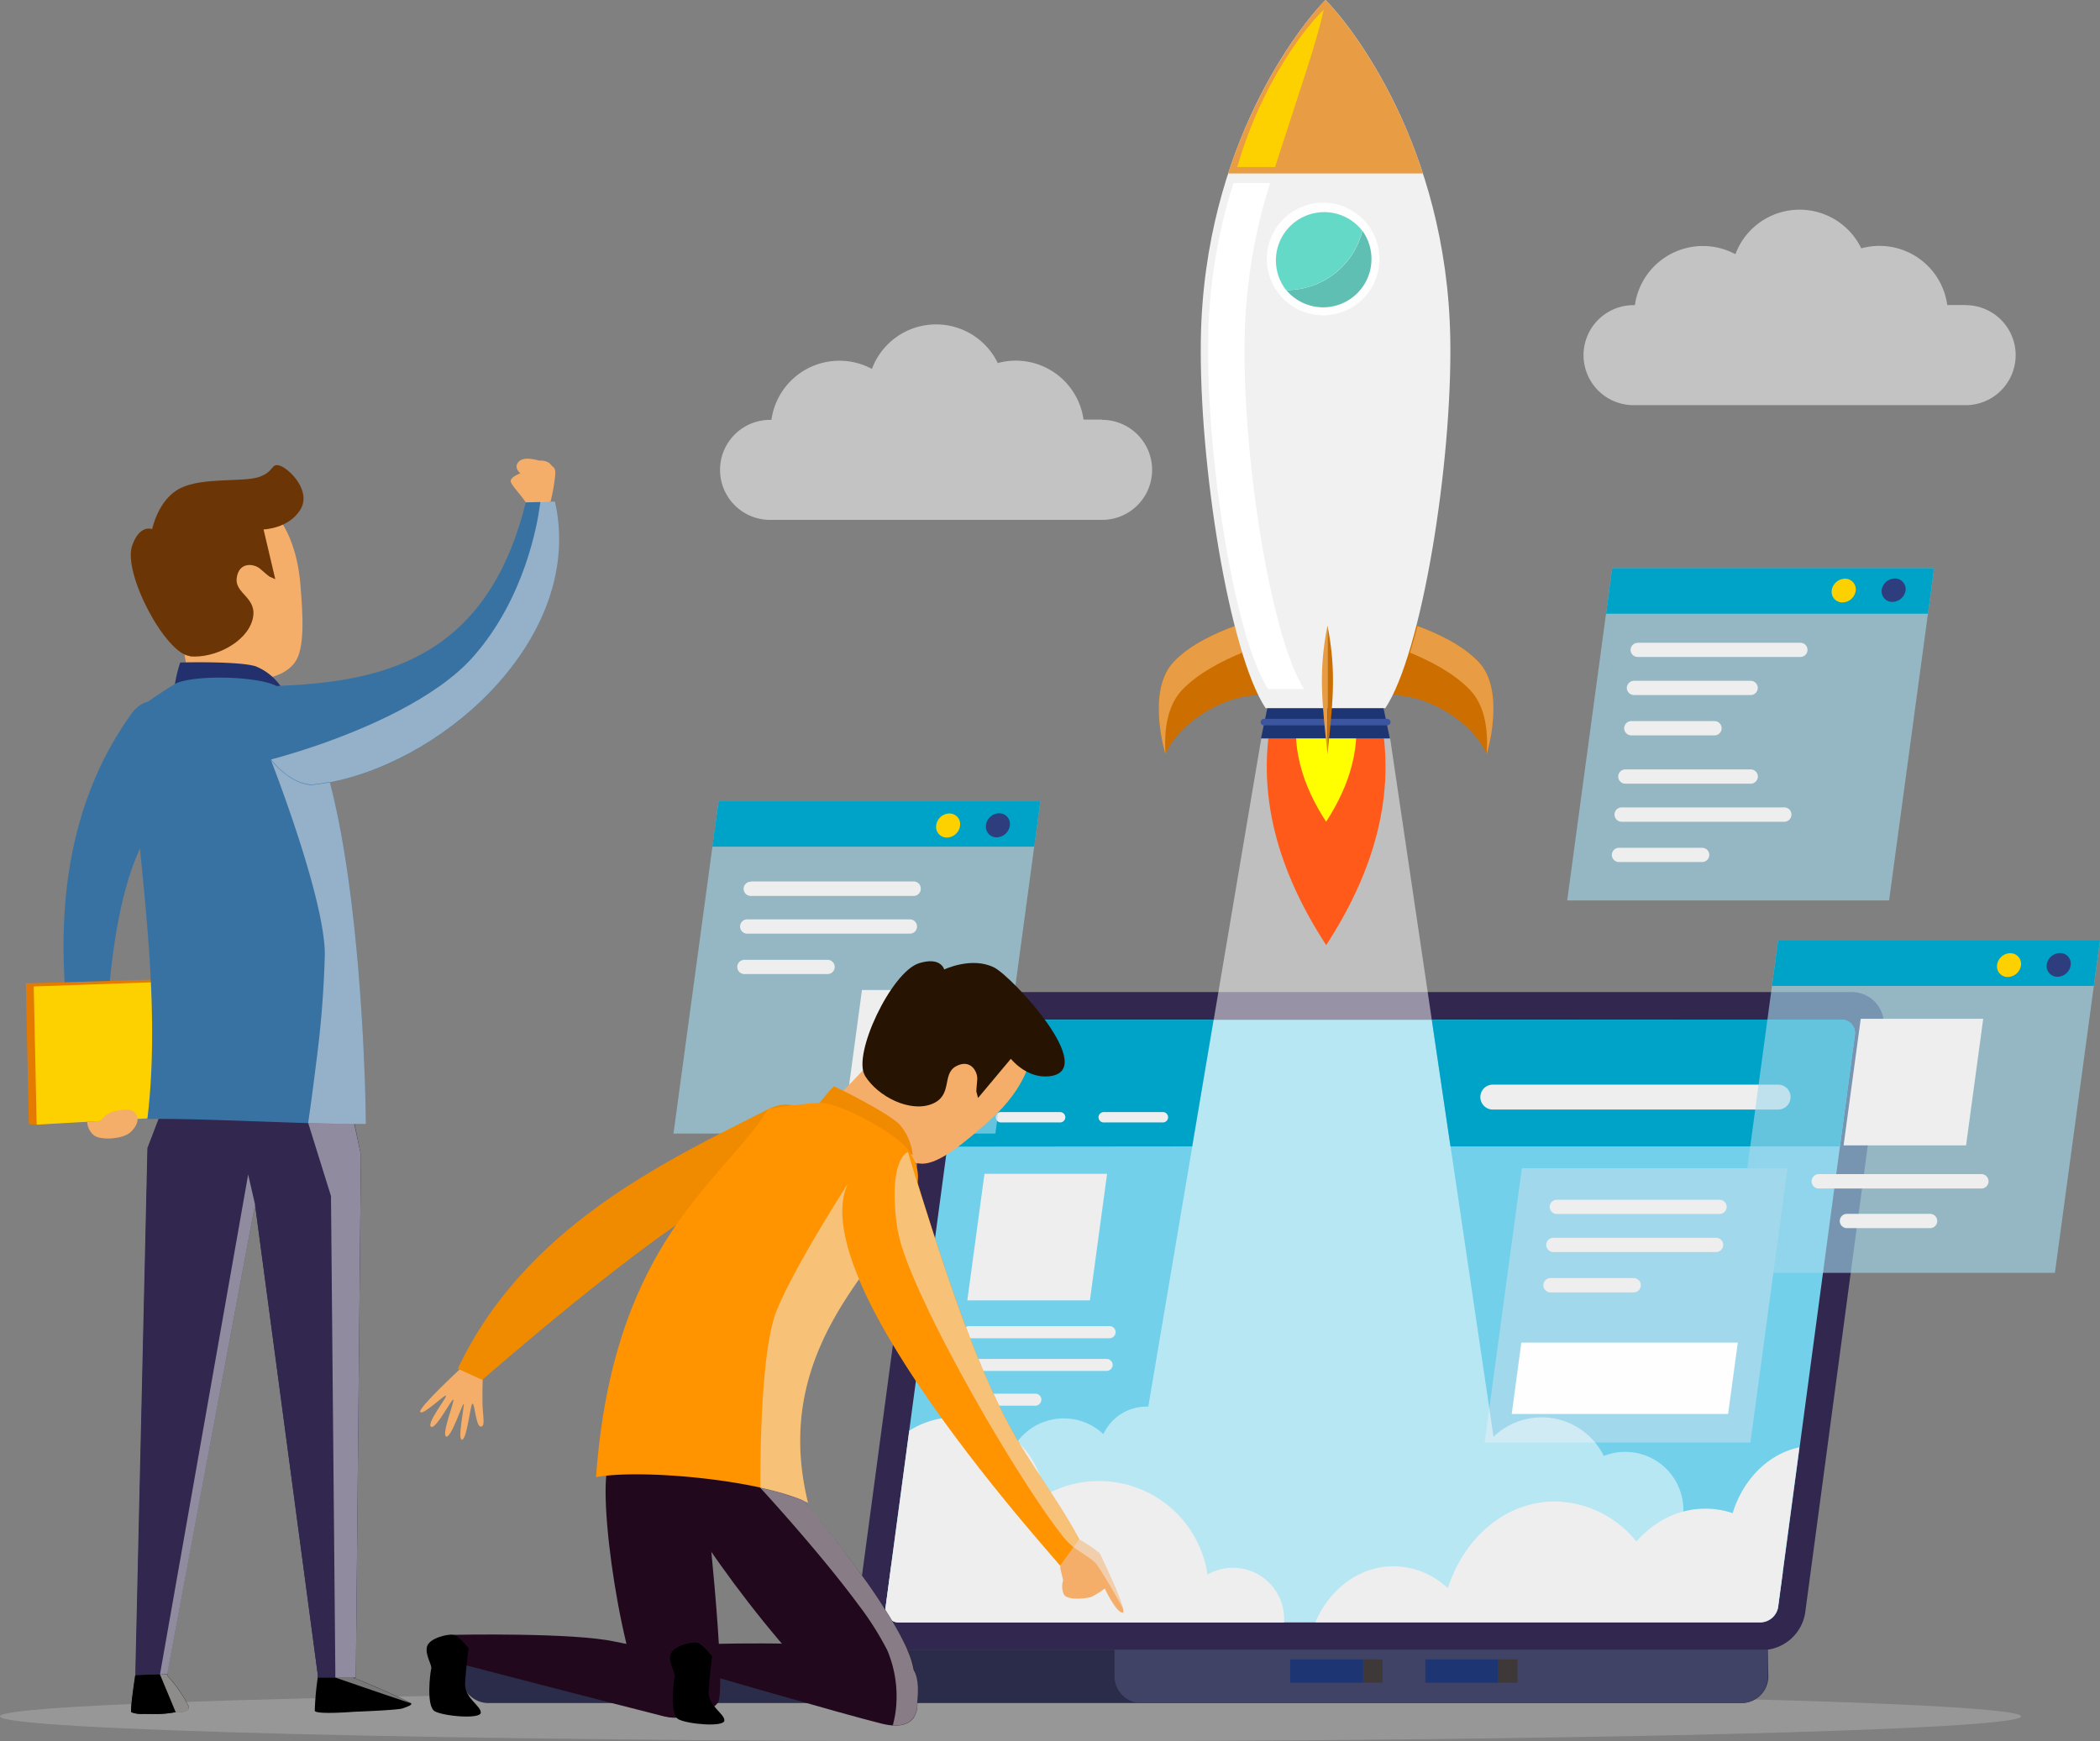 <svg xmlns="http://www.w3.org/2000/svg" viewBox="0 0 358.55 297.37"><rect x="0" y="0" width="358.55" height="297.37" fill="#808080" stroke="none"/><defs><style>.cls-1{isolation:isolate;}.cls-2{fill:#b3b3b3;opacity:0.46;mix-blend-mode:multiply;}.cls-10,.cls-11,.cls-12,.cls-13,.cls-14,.cls-15,.cls-16,.cls-17,.cls-18,.cls-19,.cls-2,.cls-20,.cls-21,.cls-22,.cls-23,.cls-26,.cls-27,.cls-28,.cls-29,.cls-3,.cls-30,.cls-31,.cls-32,.cls-33,.cls-34,.cls-35,.cls-36,.cls-37,.cls-38,.cls-39,.cls-4,.cls-40,.cls-41,.cls-5,.cls-6,.cls-7,.cls-8,.cls-9{fill-rule:evenodd;}.cls-3{fill:#31274f;}.cls-4{fill:#73d0eb;}.cls-26,.cls-5{fill:#a2d8eb;}.cls-6{fill:#2a2c4a;}.cls-7{fill:#404266;}.cls-23,.cls-41,.cls-8{fill:#fefefe;}.cls-38,.cls-8{opacity:0.5;}.cls-9{fill:#ff5a19;}.cls-10{fill:#ff0;}.cls-11{fill:#cc6f00;}.cls-12{fill:#e89c43;}.cls-13,.cls-25{fill:#1d3673;}.cls-14{fill:#3b569e;}.cls-15,.cls-38{fill:#f1f1f1;}.cls-16{fill:#fffefe;}.cls-17{fill:#60bfb3;}.cls-18{fill:#65d9c8;}.cls-19{fill:#fdd000;}.cls-20{fill:#fff;}.cls-21{fill:#eee;}.cls-22{fill:#00a3c8;}.cls-24{fill:#3e3938;}.cls-26{opacity:0.62;}.cls-27{fill:#2d3d7d;}.cls-28{fill:#f5ae69;}.cls-29{fill:#f08b00;}.cls-30{fill:#f08a00;}.cls-31{fill:#21081c;}.cls-33{fill:#ff9300;}.cls-34{fill:#261302;}.cls-35{fill:#3872a3;}.cls-36{fill:#e47a00;}.cls-37{fill:#2d2925;}.cls-38{mix-blend-mode:soft-light;}.cls-39{fill:#22316d;}.cls-40{fill:#6c3506;}.cls-41{opacity:0.53;}</style></defs><g class="cls-1"><g id="Layer_2" data-name="Layer 2"><g id="OBJECTS"><path class="cls-2" d="M345.07,293.1c0,2.36-77.25,4.27-172.54,4.27S0,295.46,0,293.1s77.25-4.27,172.53-4.27S345.07,290.75,345.07,293.1Z"/><path class="cls-3" d="M166.87,169.42H316.06a5.44,5.44,0,0,1,5.5,6.35l-13.35,99.66a7.54,7.54,0,0,1-7.19,6.35H151.81a5.45,5.45,0,0,1-5.49-6.35l13.36-99.66a7.5,7.5,0,0,1,7.19-6.35Z"/><path class="cls-4" d="M167.29,174.15h147.1a2.28,2.28,0,0,1,2.3,2.66l-13.08,97.58a3.12,3.12,0,0,1-3,2.64H153.51a2.26,2.26,0,0,1-2.3-2.64l13.08-97.58a3.13,3.13,0,0,1,3-2.66Z"/><polygon class="cls-5" points="259.84 199.5 305.2 199.5 298.86 246.34 253.49 246.34 259.84 199.5"/><path class="cls-6" d="M301.82,281.72h-223v4.55a4.57,4.57,0,0,0,4.56,4.56h214a4.57,4.57,0,0,0,4.54-4.56Z"/><path class="cls-7" d="M301.82,281.72H190.29v4.55a4.58,4.58,0,0,0,4.57,4.56H297.28a4.57,4.57,0,0,0,4.54-4.56Z"/><path class="cls-8" d="M237.35,126.09h-22L196.06,240.2a1.62,1.62,0,0,0-.31,0,8.1,8.1,0,0,0-7.36,4.72,9.75,9.75,0,0,0-6.77-2.7,9.86,9.86,0,0,0-9.86,9.87,9.59,9.59,0,0,0,1.77,5.6l-.12.23a16.73,16.73,0,0,0-14.79,11,12.14,12.14,0,0,0-5.78-1.48c-.27,0-.51,0-.7,0l-.93,7a2.26,2.26,0,0,0,2.3,2.64H300.6a3.12,3.12,0,0,0,3-2.64l.8-5.95a16.76,16.76,0,0,0-5.21-1,12.2,12.2,0,0,0-5.78,1.48A16.71,16.71,0,0,0,287,260.7a9.92,9.92,0,0,0-13.17-12.06A11.82,11.82,0,0,0,255,245.37Z"/><path class="cls-9" d="M217.43,121c-3.39,14.66,1.1,28.27,9,40.4,7.89-12.13,12.36-25.74,9-40.4Z"/><path class="cls-10" d="M221.82,119.7c-1.71,7.47.57,14.45,4.6,20.63,4-6.18,6.31-13.16,4.6-20.63Z"/><path class="cls-11" d="M214.57,105.73S205.18,108,200.41,113s-1.41,15.8-1.41,15.8c2.55-6.12,12.25-11.43,18.39-9.77Z"/><path class="cls-12" d="M212.1,111.47c-.44-1.43-.87-3-1.27-4.56-3.16,1.14-7.61,3.13-10.42,6.1-4.77,5-1.41,15.8-1.41,15.8-.26-3.75.15-8.18,2.84-11s6.88-5,10.26-6.35Z"/><path class="cls-11" d="M238.26,105.73s9.39,2.28,14.17,7.28,1.4,15.8,1.4,15.8c-2.54-6.12-12.24-11.43-18.38-9.77Z"/><path class="cls-12" d="M240.73,111.47c.44-1.43.86-3,1.28-4.56,3.15,1.14,7.58,3.13,10.42,6.1,4.77,5,1.4,15.8,1.4,15.8.27-3.75-.15-8.18-2.85-11s-6.86-5-10.25-6.35Z"/><path class="cls-13" d="M220.52,117.25c-.3.11-4.14,3.69-4.14,3.69l-1.08,5.15h22l-1.08-5.15s-3.84-3.58-4.17-3.69Z"/><path class="cls-14" d="M215.77,122.76h21.09a.55.55,0,0,1,.55.55h0a.56.56,0,0,1-.55.56H215.77a.55.55,0,0,1-.53-.56h0a.55.55,0,0,1,.53-.55Z"/><path class="cls-15" d="M216.09,120.94c-6.23-9.41-11.4-41.75-11.06-63C205.56,24.64,222.31,4,226.32,0c4,4,20.75,24.64,21.3,57.93.34,21.26-4.85,53.6-11.09,63H216.09Z"/><path class="cls-16" d="M225.9,53.85a9.62,9.62,0,1,0-9.61-9.61,9.65,9.65,0,0,0,9.61,9.61Z"/><path class="cls-17" d="M234.16,44.24a8.24,8.24,0,0,1-14.55,5.3,13.32,13.32,0,0,0,13-10.14A8.19,8.19,0,0,1,234.16,44.24Z"/><path class="cls-18" d="M232.59,39.4a13.32,13.32,0,0,1-13,10.14,8.24,8.24,0,1,1,13-10.14Z"/><path class="cls-12" d="M226.32,0c-2.72,2.7-11.21,13-16.63,29.62h33.25C237.54,13,229,2.7,226.32,0Z"/><path class="cls-19" d="M226,1.65c-2.53,2.44-10.38,11.77-14.75,26.87h6.46c4.16-13,7.21-21.56,8.29-26.87Z"/><path class="cls-20" d="M220.9,114.21c-4.9-11.81-8.68-38.08-8.4-56a93.34,93.34,0,0,1,4.35-26.94H210.6A92.88,92.88,0,0,0,206.28,58c-.32,20.13,4.47,50.74,10.23,59.66h6.14a23.4,23.4,0,0,1-1.75-3.48Z"/><path class="cls-12" d="M226.65,106.83c-1.62,8.1-.86,13.54,0,22Z"/><path class="cls-11" d="M226.65,106.83c1.61,8.1.85,13.54,0,22Z"/><path class="cls-21" d="M152.14,267.43l-.93,7a2.26,2.26,0,0,0,2.3,2.64h65.74c0-.19,0-.4,0-.59a8.75,8.75,0,0,0-8.75-8.75,8.6,8.6,0,0,0-4.33,1.16,18.74,18.74,0,0,0-27.82-13.51,14.49,14.49,0,0,0-.87-3.56A15.17,15.17,0,0,0,163.3,242a15,15,0,0,0-8.06,2.32Z"/><path class="cls-21" d="M265.49,256.4c-8.39,0-15.53,6.18-18.29,14.83a13.61,13.61,0,0,0-9.28-3.76c-5.84,0-10.89,3.89-13.35,9.56h76a3.12,3.12,0,0,0,3-2.64l.8-5.95,2.85-21.28c-5.29,1.1-9.62,5.48-11.39,11.24a14.5,14.5,0,0,0-4.66-.76,14.15,14.15,0,0,0-2.26.17,14.67,14.67,0,0,0-4.51,1.48,17.32,17.32,0,0,0-5,3.95,18.27,18.27,0,0,0-14-6.84Z"/><path class="cls-22" d="M203.55,195.77l3.65-21.62H167.29a3.13,3.13,0,0,0-3,2.66l-2.55,19Z"/><path class="cls-22" d="M244.46,174.15l3.19,21.62h66.49l2.55-19a2.28,2.28,0,0,0-2.3-2.66Z"/><polygon class="cls-21" points="168.09 200.45 189.02 200.45 186.09 222.06 165.16 222.06 168.09 200.45"/><path class="cls-21" d="M254.88,185.22h48.71a2.13,2.13,0,0,1,2.13,2.13h0a2.13,2.13,0,0,1-2.13,2.13H254.88a2.14,2.14,0,0,1-2.13-2.13h0a2.14,2.14,0,0,1,2.13-2.13Z"/><path class="cls-21" d="M265.81,204.88h27.78a1.23,1.23,0,0,1,1.22,1.21h0a1.23,1.23,0,0,1-1.22,1.22H265.81a1.23,1.23,0,0,1-1.22-1.22h0a1.23,1.23,0,0,1,1.22-1.21Z"/><path class="cls-21" d="M265.2,211.38H293a1.22,1.22,0,0,1,1.22,1.22h0a1.22,1.22,0,0,1-1.22,1.21H265.2A1.22,1.22,0,0,1,264,212.6h0a1.22,1.22,0,0,1,1.21-1.22Z"/><path class="cls-21" d="M264.73,218.26h14.2a1.22,1.22,0,0,1,1.22,1.22h0a1.23,1.23,0,0,1-1.22,1.22h-14.2a1.23,1.23,0,0,1-1.22-1.22h0a1.22,1.22,0,0,1,1.22-1.22Z"/><polygon class="cls-23" points="259.75 229.27 296.71 229.27 295.05 241.46 258.11 241.46 259.75 229.27"/><path class="cls-21" d="M165.5,226.46h23.92a1.05,1.05,0,0,1,1.06,1h0a1.06,1.06,0,0,1-1.06,1.07H165.5a1.06,1.06,0,0,1-1.06-1.07h0a1.05,1.05,0,0,1,1.06-1Z"/><path class="cls-21" d="M165,232.06h23.92a1.06,1.06,0,0,1,1.06,1.05h0a1.06,1.06,0,0,1-1.06,1H165a1.06,1.06,0,0,1-1.06-1h0a1.06,1.06,0,0,1,1.06-1.05Z"/><path class="cls-21" d="M164.57,238H176.8a1,1,0,0,1,1,1h0a1.05,1.05,0,0,1-1,1.05H164.57a1.06,1.06,0,0,1-1.06-1.05h0a1.05,1.05,0,0,1,1.06-1Z"/><path class="cls-21" d="M170.94,189.91H181a.89.89,0,0,1,.89.88h0a.89.89,0,0,1-.89.89h-10.1a.89.89,0,0,1-.89-.89h0a.89.89,0,0,1,.89-.88Z"/><path class="cls-21" d="M188.45,189.91h10.1a.89.89,0,0,1,.89.88h0a.89.89,0,0,1-.89.89h-10.1a.89.89,0,0,1-.89-.89h0a.89.89,0,0,1,.89-.88Z"/><path class="cls-14" d="M144.08,281.72H103.86A3.36,3.36,0,0,0,107,284h33.92a3.33,3.33,0,0,0,3.14-2.29Z"/><rect class="cls-24" x="232.73" y="283.38" width="3.31" height="3.97"/><rect class="cls-25" x="220.28" y="283.38" width="12.45" height="3.97"/><rect class="cls-24" x="255.81" y="283.38" width="3.29" height="3.97"/><rect class="cls-25" x="243.36" y="283.38" width="12.45" height="3.97"/><polygon class="cls-26" points="122.69 136.83 177.63 136.83 169.95 193.58 114.99 193.58 122.69 136.83"/><polygon class="cls-26" points="303.59 160.62 358.55 160.62 350.85 217.37 295.91 217.37 303.59 160.62"/><polygon class="cls-26" points="275.26 97.02 330.23 97.02 322.54 153.77 267.58 153.77 275.26 97.02"/><polygon class="cls-22" points="177.63 136.83 122.69 136.83 121.62 144.59 176.59 144.59 177.63 136.83"/><polygon class="cls-22" points="330.23 97.02 275.26 97.02 274.21 104.8 329.18 104.8 330.23 97.02"/><polygon class="cls-22" points="358.55 160.62 303.59 160.62 302.54 168.37 357.49 168.37 358.55 160.62"/><path class="cls-19" d="M162.08,138.92a1.82,1.82,0,0,1,1.84,2.06,2.31,2.31,0,0,1-2.24,2.05,1.82,1.82,0,0,1-1.84-2.05,2.31,2.31,0,0,1,2.24-2.06Z"/><path class="cls-27" d="M170.58,138.89a1.81,1.81,0,0,1,1.84,2.05,2.32,2.32,0,0,1-2.24,2.05,1.82,1.82,0,0,1-1.84-2.05,2.29,2.29,0,0,1,2.24-2.05Z"/><path class="cls-21" d="M128.18,150.52H156a1.22,1.22,0,0,1,1.21,1.22h0A1.22,1.22,0,0,1,156,153H128.18a1.23,1.23,0,0,1-1.22-1.21h0a1.23,1.23,0,0,1,1.22-1.22Z"/><path class="cls-21" d="M127.57,157h27.78a1.22,1.22,0,0,1,1.22,1.22h0a1.22,1.22,0,0,1-1.22,1.22H127.57a1.22,1.22,0,0,1-1.21-1.22h0a1.22,1.22,0,0,1,1.21-1.22Z"/><path class="cls-21" d="M127.1,163.91h14.2a1.22,1.22,0,0,1,1.22,1.21h0a1.22,1.22,0,0,1-1.22,1.22H127.1a1.22,1.22,0,0,1-1.22-1.22h0a1.22,1.22,0,0,1,1.22-1.21Z"/><polygon class="cls-21" points="147.17 169.06 168.09 169.06 165.16 190.68 144.25 190.68 147.17 169.06"/><path class="cls-21" d="M279.61,109.76h27.78a1.22,1.22,0,0,1,1.22,1.22h0a1.22,1.22,0,0,1-1.22,1.21H279.61A1.22,1.22,0,0,1,278.4,111h0a1.22,1.22,0,0,1,1.21-1.22Z"/><path class="cls-21" d="M279,116.26h19.9a1.22,1.22,0,0,1,1.22,1.22h0a1.22,1.22,0,0,1-1.22,1.21H279a1.23,1.23,0,0,1-1.24-1.21h0a1.23,1.23,0,0,1,1.24-1.22Z"/><path class="cls-21" d="M278.53,123.14h14.2a1.22,1.22,0,0,1,1.22,1.22h0a1.22,1.22,0,0,1-1.22,1.22h-14.2a1.23,1.23,0,0,1-1.22-1.22h0a1.23,1.23,0,0,1,1.22-1.22Z"/><path class="cls-21" d="M277.5,131.39h21.41a1.22,1.22,0,0,1,1.22,1.22h0a1.22,1.22,0,0,1-1.22,1.22H277.5a1.22,1.22,0,0,1-1.21-1.22h0a1.22,1.22,0,0,1,1.21-1.22Z"/><path class="cls-21" d="M276.88,137.88h27.77a1.22,1.22,0,0,1,1.22,1.21h0a1.23,1.23,0,0,1-1.22,1.24H276.88a1.23,1.23,0,0,1-1.22-1.24h0a1.22,1.22,0,0,1,1.22-1.21Z"/><path class="cls-21" d="M276.42,144.78h14.2a1.21,1.21,0,0,1,1.22,1.22h0a1.22,1.22,0,0,1-1.22,1.21h-14.2A1.23,1.23,0,0,1,275.2,146h0a1.22,1.22,0,0,1,1.22-1.22Z"/><polygon class="cls-21" points="317.7 173.98 338.61 173.98 335.68 195.6 314.77 195.6 317.7 173.98"/><path class="cls-21" d="M310.53,200.5h27.78a1.23,1.23,0,0,1,1.21,1.24h0a1.22,1.22,0,0,1-1.21,1.22H310.53a1.22,1.22,0,0,1-1.22-1.22h0a1.24,1.24,0,0,1,1.22-1.24Z"/><path class="cls-21" d="M315.34,207.29h14.2a1.22,1.22,0,0,1,1.22,1.22h0a1.22,1.22,0,0,1-1.22,1.22h-14.2a1.22,1.22,0,0,1-1.22-1.22h0a1.22,1.22,0,0,1,1.22-1.22Z"/><path class="cls-19" d="M315,98.83a1.82,1.82,0,0,1,1.85,2,2.33,2.33,0,0,1-2.26,2.05,1.83,1.83,0,0,1-1.85-2.05,2.32,2.32,0,0,1,2.26-2Z"/><path class="cls-27" d="M323.51,98.79a1.82,1.82,0,0,1,1.85,2,2.33,2.33,0,0,1-2.25,2,1.82,1.82,0,0,1-1.84-2,2.3,2.3,0,0,1,2.24-2Z"/><path class="cls-19" d="M343.21,162.78a1.83,1.83,0,0,1,1.85,2.06,2.32,2.32,0,0,1-2.25,2,1.81,1.81,0,0,1-1.84-2,2.31,2.31,0,0,1,2.24-2.06Z"/><path class="cls-27" d="M351.71,162.75a1.82,1.82,0,0,1,1.84,2.05,2.3,2.3,0,0,1-2.24,2,1.82,1.82,0,0,1-1.86-2,2.31,2.31,0,0,1,2.26-2.05Z"/><path class="cls-28" d="M82.46,234s-.14,3.65-.08,5.78.53,3.86-.3,3.84-1-3.84-1.39-3.92-.91,6-1.79,6.16.48-6.1.27-6.14-2.19,6-3,5.59,1.43-5.91,1.24-6.29-3,5.19-3.82,4.62,2.83-5.12,2.56-5.31-3.9,3.4-4.39,2.8,6.92-7.46,6.92-7.46Z"/><path class="cls-29" d="M123.6,204.12c-13.1,6.8-41.26,31.52-41.26,31.52l-4.18-1.9c11.5-24.26,35.32-35.37,53-44.32,6.57-3.35,12.51,4.26-7.57,14.7Z"/><path class="cls-28" d="M174.21,171.64c4.07,5.46,2.13,13.16-5.34,19.78-3.94,3.49-8.41,7.32-11.39,7.3-3.23,0-5.91-3-7.83-5.55-4.07-5.46-2.49-14.21,5-20.82s15.53-6.14,19.58-.71Z"/><path class="cls-28" d="M157,189.86c-.32.83-5.45,10.42-5.45,10.42s-13.2-8.33-11.7-9.76,8.28-8.57,8.28-8.57Z"/><path class="cls-30" d="M139.47,189a27,27,0,0,1,2.91-3.48c.19,0,9.22,4.47,11.22,6.51a9.51,9.51,0,0,1,2.24,5.22Z"/><path class="cls-31" d="M108.66,246c-2.51,1.18-5,4.92-5,4.92-1.49,7.89,3.65,39.55,8.4,41.7,3.35,1.5,8.82.38,10.5-1.83s-2.4-38.33-2.4-38.33Z"/><path class="cls-31" d="M105.14,280.37c-7.13-1.63-27.68-1.19-27.68-1.19l-.71,4.47s29.75,7.74,36.39,9.39,5.23-4,5.23-4c2.64-8.14-6.1-7-13.23-8.68Z"/><path class="cls-32" d="M80,281.46c-.24-.21-1.61-2.07-2.56-2.28s-4.15.57-4.53,2,.89,3.14.72,3.77-.93,6.46.63,7.3,7.8,1.38,7.83.21-2.79-2.51-2.68-4.95.59-6.08.59-6.08Z"/><path class="cls-31" d="M121.41,247.88l15.74,8.33s19.3,22.7,19,30.08-1.67,10.23-9.89,6.37-30.3-33.22-32.15-40.67,7.34-4.11,7.34-4.11Z"/><path class="cls-33" d="M155.43,197c-1.2-2.9-11.94-8.76-15.52-8.68a85.27,85.27,0,0,0-8.74,1.06c-7.46,12.21-26.49,22.34-29.4,62.87,7.49-1.42,28,.4,36.18,4.34-8.36-34.13,25.75-47.7,17.48-59.59Z"/><path class="cls-34" d="M147.69,183.72c2.22,3.57,7.66,6.27,11.37,4.83s1.67-5.12,4.18-6.47,3.75,1,3.61,2.32-.15,2-.15,2l.29,1.1,5.6-6.69s2.61,3.32,6.39,3c8.94-.74-6.1-17-9.24-18.59-3.82-1.92-8.53.34-8.53.34s-.54-2.24-4.3-1.07c-4.74,1.49-11.43,15.63-9.22,19.21Z"/><path class="cls-28" d="M181.11,261.5s2.47,1.21,3.12,1.38a26.41,26.41,0,0,1,3.5,2.36s5.07,10.38,3.9,10.17-3-4.14-3-4.14a13.53,13.53,0,0,1-2.26,1.42c-.74.29-4.07.67-4.7-.38a3.24,3.24,0,0,1-.15-2.43l-.49-2.07Z"/><path class="cls-33" d="M155,196.49c15.59,52,20,49.45,29.26,66.37L181,267.37c-1.18-1.67-61.53-67.63-26.07-70.88Z"/><path class="cls-31" d="M146.7,281.72c-7.13-1.65-27.63-.91-27.63-.91l-.7,4.47s25.55,7.43,32.19,9.07,6.06-3.52,6.06-3.52c.8-8.44-2.79-7.47-9.92-9.11Z"/><path class="cls-32" d="M121.58,282.81c-.26-.21-1.63-2.09-2.58-2.28s-4.13.57-4.51,2,.88,3.16.71,3.79-.92,6.44.64,7.28,7.8,1.39,7.84.21-2.82-2.51-2.69-4.95.59-6.06.59-6.06Z"/><path class="cls-35" d="M25.88,141.46C17.34,153.52,18,184.91,18,184.91l-4.61.22c-5.24-25.89-2.49-47.34,9.15-63.38,4.33-6,16.41,1.25,3.31,19.71Z"/><polygon class="cls-36" points="29.03 167.21 4.41 167.93 4.93 191.98 6.26 192.05 32.99 190.36 29.03 167.21"/><polygon class="cls-19" points="29.98 167.6 5.76 168.46 6.26 192.05 34.32 190.46 29.98 167.6"/><path class="cls-28" d="M38.64,83.63c6.78,0,11.8,6.16,12.64,16.1.44,5.27.83,11.1-1,13.48-2,2.59-5.93,3-9.15,3-6.8,0-12.87-6.5-13.7-16.46s4.37-16.1,11.18-16.1Z"/><path class="cls-28" d="M45.75,110.32,47,122.51s-14.09-.12-14-.82-1.9-12.36-1.9-12.36Z"/><path class="cls-32" d="M58,285.16a27,27,0,0,0,2.76,1.52c.28,0,9.33,3.93,9.45,4.22s-.61.53-1.47.84-8.31.58-8.31.58-6.5.52-6.69-.17a50.63,50.63,0,0,1,.55-5.93l3.2-1Z"/><path class="cls-37" d="M27.49,284.49l1.07,1.37.09.36a22.08,22.08,0,0,1,3.52,5.06c.48,1.33-2.15,1.1-2.15,1.1h0a23.72,23.72,0,0,1-5.49.29h0a5,5,0,0,1-2.07-.29c-.25-.45.66-6.33.66-6.33Z"/><path class="cls-32" d="M30,292.38a16.8,16.8,0,0,1-4,.31c-.52,0-1,0-1.51,0a5,5,0,0,1-2.07-.28c-.25-.46.67-6.33.67-6.33l4.37-1.56,1.06,1.37-1.23,0Z"/><path class="cls-3" d="M59.85,189.07l1.77,8.14-.87,89.26H54.32l-10.78-80.8-15,80.19-5.44.19,2.07-90,3-7.83c9.54-15,23.76-14.32,31.69.8Z"/><path class="cls-3" d="M61.62,197.2l-.88,89.27H54.32L43.54,205.66l-1.17-5.09-15,85.33-4.2.15,2.07-90,3-7.83c9.54-15,23.76-14.32,31.69.8Z"/><polygon class="cls-38" points="43.54 205.66 28.55 285.86 27.32 285.9 42.37 200.57 43.54 205.66"/><path class="cls-38" d="M30,292.38l-2.7-6.48,1.23,0,.1.36a22.4,22.4,0,0,1,3.52,5.06C32.64,292.61,30,292.38,30,292.38Z"/><path class="cls-39" d="M29.76,117.56a24.38,24.38,0,0,1,1-4.41c.18-.05,10.23-.26,12.93.65a9.55,9.55,0,0,1,4.39,3.63Z"/><path class="cls-35" d="M47.63,117.45c-2.4-2-14.62-2.34-17.76-.65a85.79,85.79,0,0,0-7.3,5C21.5,136,28.24,165.82,25.16,191.1c9.05-.21,28.25,1,37.3.8-.1-12.53-2-67.66-14.83-74.45Z"/><path class="cls-40" d="M32.44,112.09c4.18.36,9.6-2.36,10.66-6.22s-3.08-4.39-2.68-7.2,3-2.42,4-1.53S46,98.46,46,98.46l1,.45-2-8.5s4.23-.11,6.25-3.32-1.82-7-3.42-7.55-.91,1-3.63,1.92-9.57,0-13.39,1.9-4.83,7-4.83,7-2.11-.91-3.42,2.82c-1.63,4.67,5.69,18.5,9.89,18.86Z"/><path class="cls-28" d="M90.06,86.4c-.32-1.08-2.64-3.33-2.85-4.12s1.64-1.45,1.64-1.45-1.26-1-.27-2,3.23-.19,3.59-.17a2.63,2.63,0,0,1,1.54.36,3,3,0,0,1,.52.55,1.11,1.11,0,0,1,.55.78C95,81,94,86.65,93.6,86.52s-3.54-.12-3.54-.12Z"/><path class="cls-35" d="M53.24,134.05c-6-.14-14.4-11.73-6.28-16.89,17-.68,36-3.7,42.8-31.37l5-.13c5.32,23.58-20.19,46.14-41.52,48.39Z"/><path class="cls-28" d="M17.17,191.43a4.07,4.07,0,0,1,2.62-1.73c1.39-.21,2.59-.48,3.31.38s.44,2.09-.83,3.27-5,1.42-6.2.55a3.18,3.18,0,0,1-1.18-2.34Z"/><path class="cls-38" d="M56.32,133.59c20.61-4,43.52-25.48,38.44-47.93l-.8,0-1.69,0s0,.24-.1.7c-.41,3.08-2.58,15.82-11.35,25.76-6.35,7.19-18.42,12.3-26.48,15.1-4.73,1.63-8.06,2.47-8.06,2.47,1.94,2.47,4.62,4.24,7,4.3,1-.12,2-.27,3.08-.46Z"/><path class="cls-38" d="M62.46,191.9c-.06-8.86-1.07-39-6.14-58.31-1,.19-2.08.34-3.08.46-2.34-.06-5-1.83-7-4.3,0,0,9.22,23.5,9.22,33.23A174,174,0,0,1,54,181.37c-.71,5.84-1.39,10.44-1.39,10.44,2.89.07,5.57.13,7.85.11.7,0,1.37,0,2,0Z"/><path class="cls-38" d="M60.48,191.92c-2.28,0-5,0-7.85-.11l3.88,12.43.74,81v1.22h3.5l.87-89.26Z"/><path class="cls-38" d="M70.14,290.86c-.72-.53-9.11-4.14-9.39-4.18a1.92,1.92,0,0,1-.5-.21h-3s7.93,2.76,12.89,4.39Z"/><path class="cls-38" d="M129.82,254.08a41.72,41.72,0,0,1,7.41,2.23l.72.32c-4.18-17.09,2.28-29,8.73-38.18-2.72-6.48-3.8-12.28-1.92-16.31-.7,1.1-9.28,14.47-12.17,21.71-2.53,6.28-2.75,23-2.77,28.48v1.75Z"/><path class="cls-38" d="M156,285.17a14.35,14.35,0,0,0-1.08-3.39s0,0,0-.06a44.47,44.47,0,0,0-2.66-5c-.34-.57-.7-1.16-1.08-1.75-1.24-2-2.61-4-4-5.9-4.54-6.33-9.27-12-9.94-12.75a41.72,41.72,0,0,0-7.41-2.23S139.89,265,146.53,274a51.39,51.39,0,0,1,4.92,7.73s0,0,0,0a9.57,9.57,0,0,1,.4,1,20.18,20.18,0,0,1,1.2,8.06,17.2,17.2,0,0,1-.53,3.5c0,.11-.06.23-.08.34,4.62.29,4.16-3.84,4.16-3.84C156.89,288.09,156.68,286.34,156,285.17Z"/><path class="cls-38" d="M170.6,240.09c-.33-.67-.67-1.37-1-2.09-.53-1.2-1.1-2.48-1.69-3.84-.29-.67-.57-1.37-.88-2.1-.45-1.1-.91-2.28-1.38-3.49l-.75-1.92c-1.57-4.22-3.32-9.21-5.26-15.18-.93-2.89-1.92-6-3-9.39-.11-.38-.23-.76-.36-1.16-.25-.83-.51-1.71-.78-2.58l-.46-1.51a.26.26,0,0,0,0-.11l-.1.06a2,2,0,0,0-.87.82c-.93,1.38-1.9,4.65-.9,11.93a27.05,27.05,0,0,0,1.33,4.91c.88,2.47,2.13,5.36,3.62,8.5,2.2,4.69,5,9.94,7.85,15.06l1.2,2.09c.55,1,1.12,2,1.67,2.91,1.18,2,2.34,3.95,3.48,5.8,3.46,5.6,6.63,10.34,8.78,13.08a12.82,12.82,0,0,0,2.19,2.33l.95-1.33v0c-1.75-3.21-3.33-5.74-4.85-8.06l-1.73-2.58c-1.23-1.88-2.45-3.75-3.73-5.93a1.48,1.48,0,0,1-.13-.21c-1-1.75-2.07-3.69-3.19-6Z"/><path class="cls-38" d="M187.73,265.24a26.41,26.41,0,0,0-3.5-2.36l-.95,1.33c4.35,2.91,2.87,2,3.63,2.57s4.81,7.85,4.81,7.85c-.57-2.37-4-9.39-4-9.39Z"/><path class="cls-41" d="M188.17,71.65H185A11.68,11.68,0,0,0,170.36,62a11.7,11.7,0,0,0-21.49,1,11.72,11.72,0,0,0-17.16,8.7h-.23a8.54,8.54,0,1,0,0,17.08h56.69a8.54,8.54,0,1,0,0-17.08Z"/><path class="cls-41" d="M335.61,52.09h-3.14a11.68,11.68,0,0,0-14.68-9.68,11.7,11.7,0,0,0-21.49,1,11.72,11.72,0,0,0-17.16,8.7h-.23a8.54,8.54,0,0,0,0,17.08h56.7a8.54,8.54,0,0,0,0-17.08Z"/></g></g></g></svg>